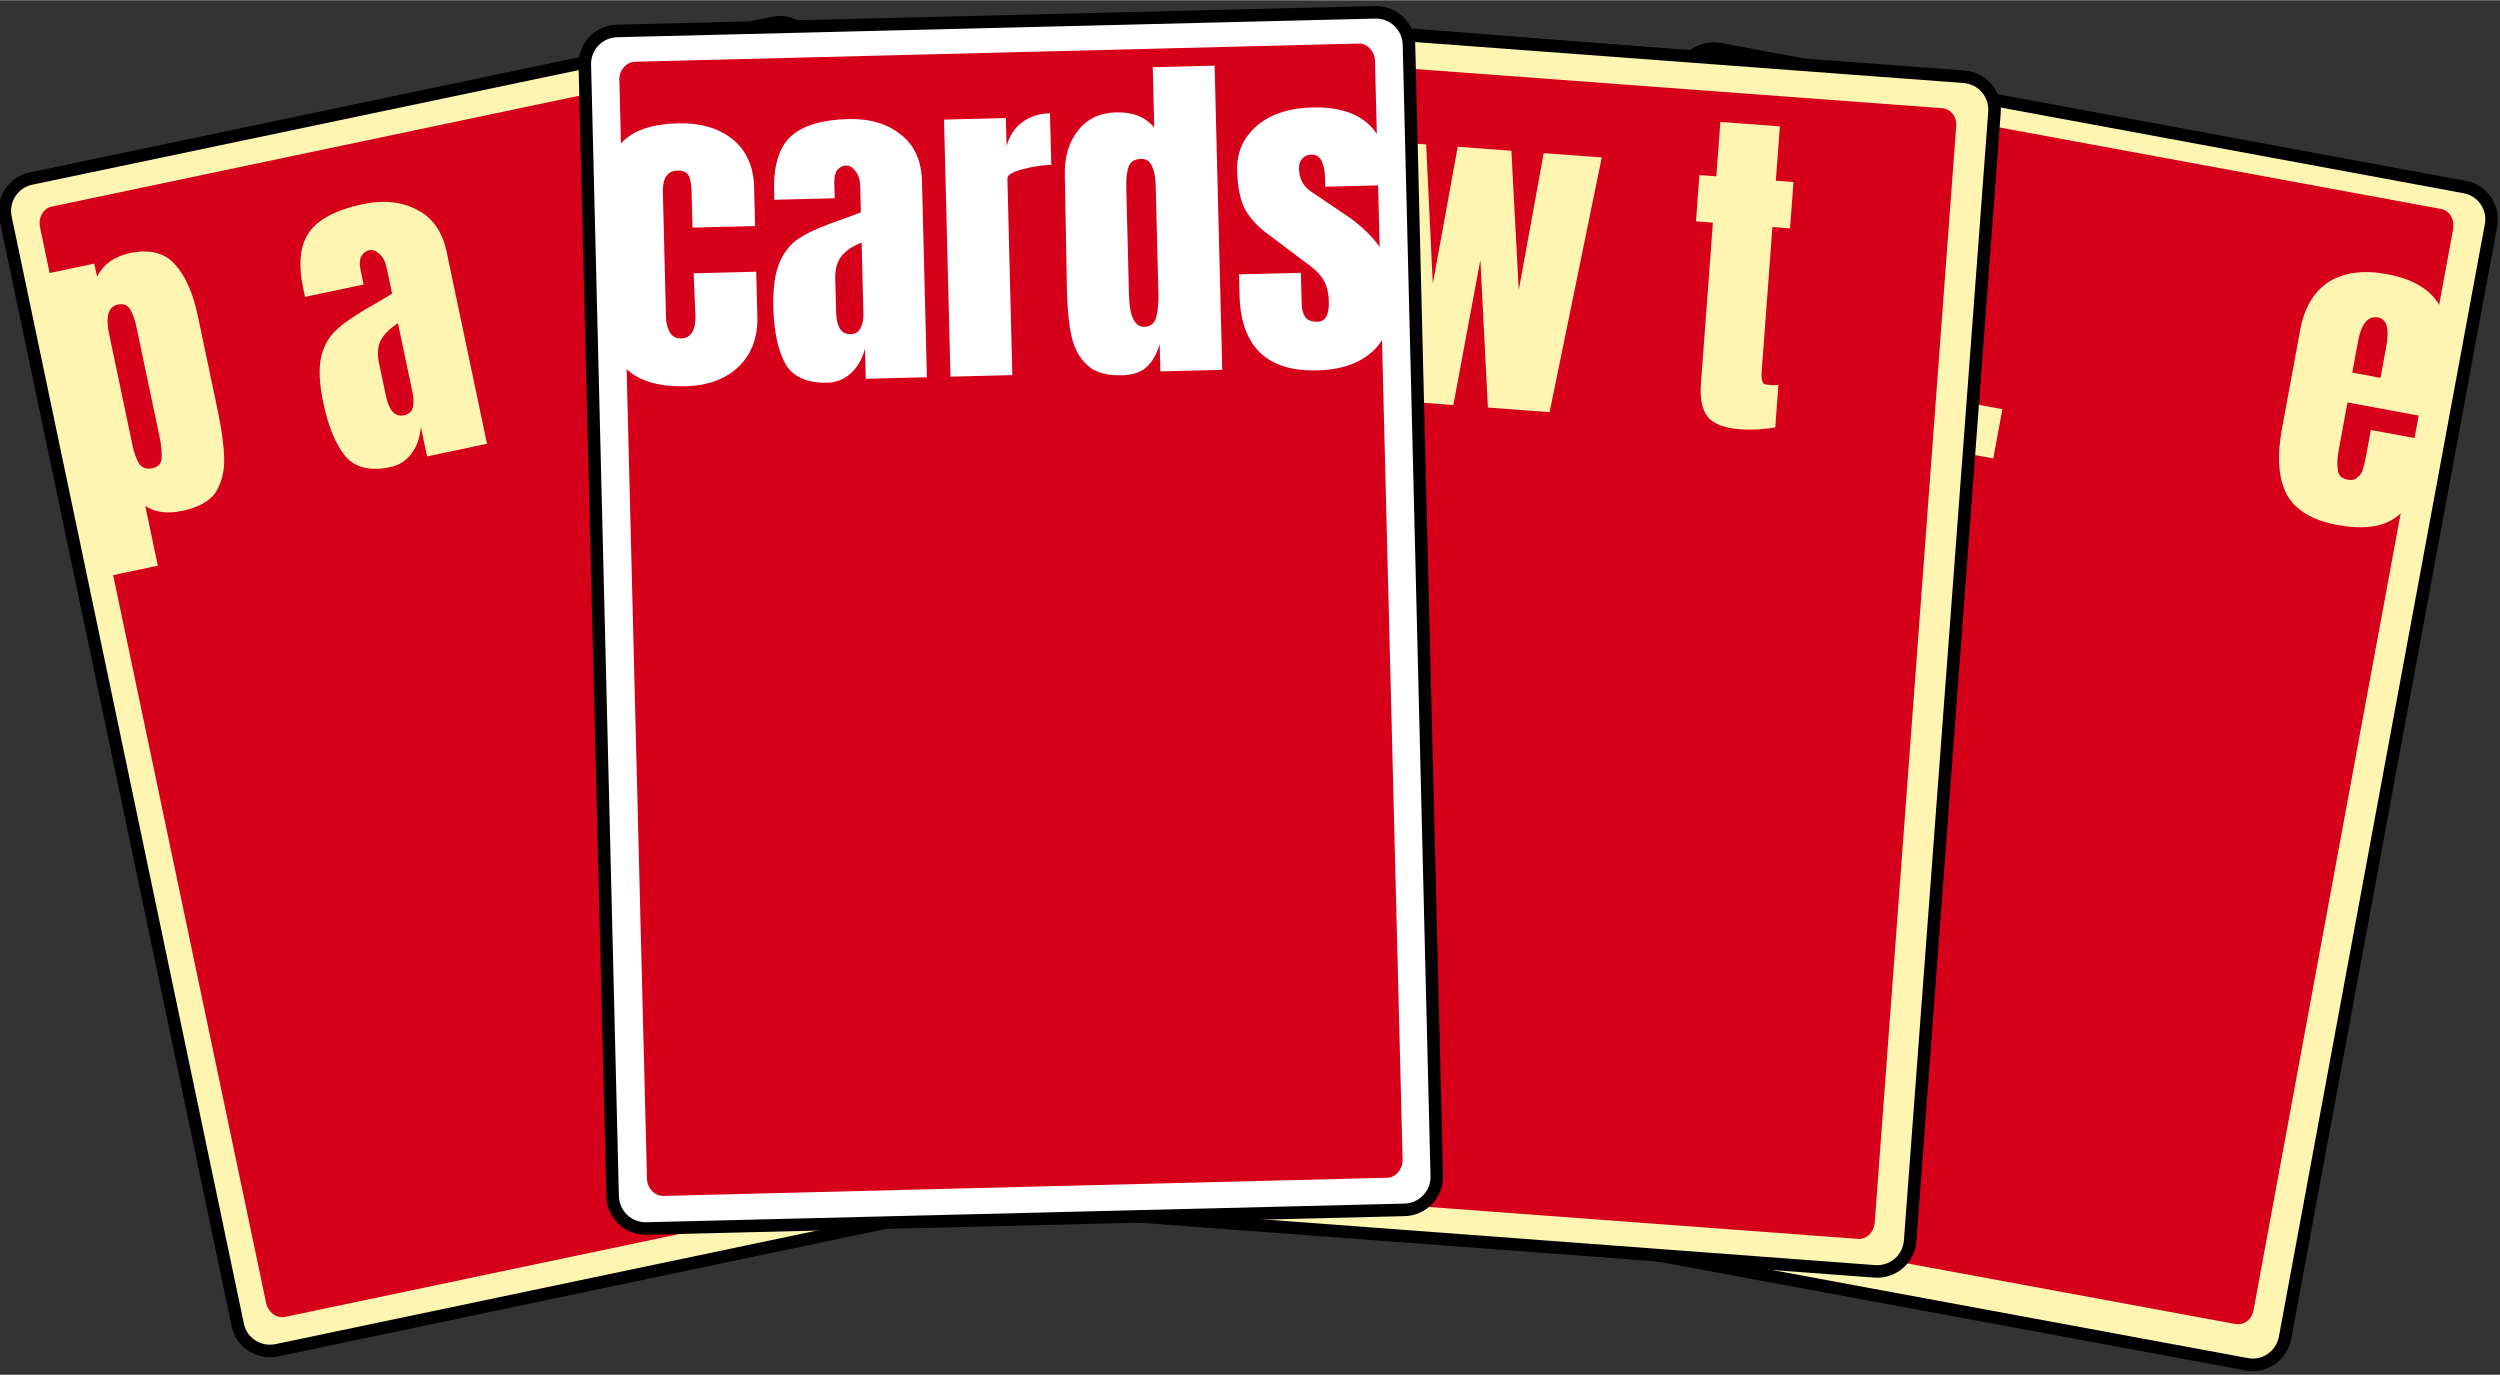 <svg xmlns="http://www.w3.org/2000/svg" xmlns:osb="http://www.openswatchbook.org/uri/2009/osb" height="275" width="500" version="1.1" xmlns:xlink="http://www.w3.org/1999/xlink" viewBox="-0.2 -236 500.186 275"><rect x="-0.2" y="-236" width="500.186" height="275" fill="#333333" stroke="none"/><defs><linearGradient id="card_color-3" osb:paint="solid"><stop stop-color="#d6001a" offset="0"/></linearGradient><linearGradient id="accent-color-6" osb:paint="solid"><stop stop-color="#fff5b3" offset="0"/></linearGradient><g id="base"><path d="m0 0c0 3.78 3.09 6.87 6.87 6.87h152.85c3.76 0 6.86-3.09 6.86-6.87v-228.4c0-3.78-3.1-6.87-6.86-6.87h-152.85c-3.78 0-6.87 3.09-6.87 6.87z" stroke="#000" stroke-width="2.5" fill="#fff"/></g><g y="0" x="0"></g><g id="joker" transform="translate(-1094.1,-924.2)"></g><linearGradient id="linearGradient11707" y2="1817.8" xlink:href="#accent-color-6" gradientUnits="userSpaceOnUse" x2="1850.8" gradientTransform="translate(-20.036 -25.795)" y1="1817.8" x1="1737.3"/><linearGradient id="linearGradient11709" y2="-1818" xlink:href="#card_color-3" gradientUnits="userSpaceOnUse" x2="-1741.6" gradientTransform="translate(20.024 25.804)" y1="-1818" x1="-1844.2"/><linearGradient id="linearGradient11711" y2="1768.3" xlink:href="#accent-color-6" gradientUnits="userSpaceOnUse" x2="1846.2" gradientTransform="translate(-20.024 -25.804)" y1="1768.3" x1="1780.3"/><linearGradient id="linearGradient11713" y2="1997.6" xlink:href="#accent-color-6" gradientUnits="userSpaceOnUse" x2="1583.1" gradientTransform="translate(-17.125 -27.812)" y1="1997.6" x1="1469.5"/><linearGradient id="linearGradient11715" y2="-1998.3" xlink:href="#card_color-3" gradientUnits="userSpaceOnUse" x2="-1473.9" gradientTransform="translate(17.112 27.82)" y1="-1998.3" x1="-1576.4"/><linearGradient id="linearGradient11717" y2="1945.2" xlink:href="#accent-color-6" gradientUnits="userSpaceOnUse" x2="1578.3" gradientTransform="translate(-17.112 -27.82)" y1="1945.2" x1="1497.5"/><linearGradient id="linearGradient11719" y2="2319.9" xlink:href="#accent-color-6" gradientUnits="userSpaceOnUse" x2="832.3" gradientTransform="translate(-8.73 -31.473)" y1="2319.9" x1="718.73"/><linearGradient id="linearGradient11721" y2="-2320.3" xlink:href="#card_color-3" gradientUnits="userSpaceOnUse" x2="-722.96" gradientTransform="translate(8.716 31.477)" y1="-2320.3" x1="-825.52"/><linearGradient id="linearGradient11723" y2="2269.9" xlink:href="#accent-color-6" gradientUnits="userSpaceOnUse" x2="799.18" gradientTransform="translate(-8.716 -31.477)" y1="2269.9" x1="720.53"/><linearGradient id="linearGradient11725" y2="-2134.3" xlink:href="#card_color-3" gradientUnits="userSpaceOnUse" x2="-1196.7" gradientTransform="translate(14.274 29.378)" y1="-2134.3" x1="-1299.3"/></defs><flowRoot style="word-spacing:0px;letter-spacing:0px" xml:space="preserve" font-size="16px" transform="translate(0 -941.54)" line-height="1.25" font-family="&apos;Just Another Hand&apos;" fill="#000000"><flowRegion><rect y="2370.4" width="210.86" x="1471.4" height="176.94"/></flowRegion><flowPara/></flowRoot><g transform="matrix(1.474 0 0 1.474 -1693.8 -3168)"><use xlink:href="#base" transform="matrix(-.669 -.053 .053 -.669 1592.3 2673.1)" height="100%" width="100%" y="972.55" x="335.15"/><g><path d="m-1568.1-2038.5h98.3c1.2 0 2.2 1.1 2.2 2.4v149.2c0 1.3-1 2.4-2.2 2.4h-98.3c-1.1 0-2.1-1.1-2.1-2.4v-149.2c0-1.3 1-2.4 2.1-2.4z" fill-rule="evenodd" transform="rotate(184.56)" fill="#dd0006"/><g aria-label="with" transform="rotate(4.562)" stroke-width="2.886" fill="#fff"><path d="m1498.1 1929.2-4.1-33.8h6.9l2.3 18.2 1.9-18.2h7.1l2.3 18.2 1.9-18.2h7.6l-4.3 33.8h-8.1l-2.4-19.2-2.1 19.2z"/><path d="m1526.6 1893.2v-5.7h8.1v5.7zm0 36v-33.8h8.1v33.8z"/><path d="m1544.8 1929.6q-3.2 0-4.4-1.3-1.2-1.4-1.2-4.3v-21.1h-2.2v-6.2h2.2v-7.1h7.9v7.1h2.3v6.2h-2.3v18.9q0 0.9 0.1 1.3 0.2 0.5 0.8 0.5 0.4 0 0.8-0.1 0.5 0 0.6 0v5.5q-0.7 0.2-2 0.4t-2.6 0.2z"/><path d="m1551.9 1889.3h8.3v9.5q1.3-3.7 5-3.7 3.4 0 5.2 2.1 1.7 2.2 1.7 6v26h-8.1v-25.5q0-1.1-0.5-1.8t-1.5-0.7q-0.8 0-1.3 0.7t-0.5 1.7v25.6h-8.3z"/></g><path style="paint-order:normal" d="m1722.6 1710.8h102.9c2.4 0 4.4 2 4.4 4.4v153.6c0 2.5-2 4.5-4.4 4.5h-102.9c-2.5 0-4.5-2-4.5-4.5v-153.6c0-2.4 2-4.4 4.5-4.4z" transform="rotate(10.488)" stroke="#000" stroke-width="1.701" fill="url(#linearGradient11707)"/><path d="m-1822-1869.1h98.3c1.2 0 2.1 1 2.1 2.3v149.2c0 1.3-0.9 2.4-2.1 2.4h-98.3c-1.2 0-2.1-1.1-2.1-2.4v-149.2c0-1.3 0.9-2.3 2.1-2.3z" fill-rule="evenodd" transform="rotate(190.46)" fill="url(#linearGradient11709)"/><g aria-label=".me" transform="rotate(10.461)" stroke-width="2.9" fill="url(#linearGradient11711)"><path d="m1760.3 1759.5v-6.8h8.1v6.8z"/><path d="m1771.3 1725.5h7.9v4q0.6-2.2 1.9-3.3 1.4-1 3.8-1 2 0 3.5 0.9 1.4 0.9 2 2.4 1.1-1.7 2.3-2.5 1.3-0.8 3.5-0.8 4 0 5.5 2.4 1.6 2.4 1.6 7.1l-0.1 24.8h-8.2v-25q0-3.3-1.6-3.3-1.2 0-1.7 1.2-0.5 1.1-0.5 2.7v24.4h-8.1v-25q0-1.4-0.4-2.3-0.2-0.9-1.2-0.9-1.3 0-1.8 1.3-0.5 1.2-0.5 2.9v24h-7.9z"/><path d="m1816 1759.9q-5.3 0-7.6-2.9-2.2-2.9-2.2-8.6v-13.6q0-4.7 2.7-7.2 2.7-2.4 7.5-2.4 9.8 0 9.8 9.6v2.4q0 3.7-0.1 6.1h-11.8v6.5q0 1.8 0.4 2.8 0.3 1 1.5 1 1 0 1.3-0.6 0.5-0.5 0.5-1.2 0.1-0.8 0.1-2.1v-3.3h8.1v1.9q0 6-2.3 8.8t-7.9 2.8zm2.1-20.7v-4.3q0-3.7-1.8-3.7-2.1 0-2.1 3.7v4.3z"/></g><path style="paint-order:normal" d="m1457.7 1888.5h102.9c2.5 0 4.5 2 4.5 4.5v153.6c0 2.5-2 4.5-4.5 4.5h-102.9c-2.5 0-4.5-2-4.5-4.5v-153.6c0-2.5 2-4.5 4.5-4.5z" transform="rotate(4.273)" stroke="#000" stroke-width="1.701" fill="url(#linearGradient11713)"/><path d="m-1557.2-2047.5h98.3c1.2 0 2.1 1.1 2.1 2.4v149.2c0 1.3-0.9 2.3-2.1 2.3h-98.3c-1.2 0-2.1-1-2.1-2.3v-149.2c0-1.3 0.9-2.4 2.1-2.4z" fill-rule="evenodd" transform="rotate(184.25)" fill="url(#linearGradient11715)"/><g aria-label="with" transform="rotate(4.246)" stroke-width="2.987" fill="url(#linearGradient11717)"><path d="m1484.6 1938.8-4.2-35h7.2l2.3 18.8 2-18.8h7.3l2.4 18.8 2-18.8h7.9l-4.5 35h-8.4l-2.5-19.9-2.2 19.9z"/><path d="m1514.1 1901.5v-5.9h8.4v5.9zm0 37.3v-35h8.4v35z"/><path d="m1533 1939.2q-3.3 0-4.6-1.4-1.2-1.4-1.2-4.4v-21.9h-2.3v-6.3h2.3v-7.4h8.1v7.4h2.4v6.3h-2.4v19.7q0 0.9 0.2 1.3 0.1 0.4 0.7 0.4 0.5 0 0.9 0 0.5-0.1 0.6-0.1v5.8q-0.7 0.2-2.1 0.4-1.3 0.2-2.6 0.2z"/><path d="m1540.3 1897.5h8.6v9.8q1.4-3.9 5.2-3.9 3.5 0 5.3 2.3 1.8 2.2 1.8 6.2v26.9h-8.3v-26.4q0-1.2-0.6-1.9-0.5-0.7-1.5-0.7-0.9 0-1.4 0.8-0.5 0.7-0.5 1.7v26.5h-8.6z"/></g><path style="paint-order:normal" d="m715.34 2207.2h102.89c2.49 0 4.49 2 4.49 4.5v153.6c0 2.4-2 4.4-4.49 4.4h-102.89c-2.49 0-4.49-2-4.49-4.4v-153.6c0-2.5 2-4.5 4.49-4.5z" transform="rotate(-11.846)" stroke="#000" stroke-width="1.701" fill="url(#linearGradient11719)"/><path d="m-814.68-2365.8h98.31c1.18 0 2.13 1.1 2.13 2.4v149.2c0 1.3-0.95 2.4-2.13 2.4h-98.31c-1.18 0-2.13-1.1-2.13-2.4v-149.2c0-1.3 0.95-2.4 2.13-2.4z" fill-rule="evenodd" transform="rotate(168.13)" fill="url(#linearGradient11721)"/><g aria-label="play" transform="rotate(-11.873)" stroke-width="2.987" fill="url(#linearGradient11723)"><path d="m711.81 2220.6h8.51v1.8q1.82-2.2 5.02-2.2 4.06 0 5.64 2.7 1.63 2.7 1.63 7.6v12.9q0 4.1-0.48 6.7t-2.1 4.3q-1.63 1.5-4.93 1.5-3.15 0-4.78-1.7v8.3h-8.51zm10.52 28.8q1.15 0 1.48-1 0.34-1.1 0.34-3.1v-14.8q0-1.9-0.34-2.8-0.33-1-1.53-1-1.96 0-1.96 3.7v15.3q0 1.8 0.39 2.8 0.43 0.9 1.62 0.9z"/><path d="m735.71 2255.5v-41.2h8.51v41.2z"/><path d="m753.93 2255.9q-4.07 0-5.59-2.6-1.49-2.8-1.49-7.8 0-4.1 1.06-6.3 1.09-2.2 3.01-3.2 1.91-1.1 5.83-2.3l2.29-0.8v-3.5q0-1.4-0.57-2.1-0.53-0.8-1.29-0.8-0.67 0-1.2 0.6-0.47 0.6-0.47 1.7v2.1h-8.13v-1.2q0-5.1 2.39-7.3 2.44-2.2 7.89-2.2 4.35 0 7.07 2.3 2.72 2.2 2.72 6.4v26.6h-8.31v-4.1q-0.62 2.1-2.01 3.3-1.34 1.2-3.2 1.2zm3.3-6.5q0.95 0 1.33-0.7 0.43-0.8 0.43-2v-9.7q-1.86 0.7-2.77 1.8-0.86 1.1-0.86 3v4.5q0 3.1 1.87 3.1z"/><path d="m769.96 2256.1h4.02q0.86 0 0.86-0.7 0-0.4-0.05-0.6l-5.45-34.2h7.98l1.58 17 0.76 8.7 0.91-8.7 1.87-17h8.03l-6.5 36.8q-0.34 2-1.39 3-1 1-3.2 1h-9.42z"/></g><path style="paint-order:normal" d="m1183.4 2023h102.9c2.5 0 4.5 2 4.5 4.5v153.6c0 2.5-2 4.5-4.5 4.5h-102.9c-2.5 0-4.5-2-4.5-4.5v-153.6c0-2.5 2-4.5 4.5-4.5z" transform="rotate(-1.408)" stroke="#000" stroke-width="1.701" fill="#fff"/><path d="m-1282.9-2181.9h98.3c1.2 0 2.2 1.1 2.2 2.4v149.2c0 1.3-1 2.4-2.2 2.4h-98.3c-1.1 0-2.1-1.1-2.1-2.4v-149.2c0-1.3 1-2.4 2.1-2.4z" fill-rule="evenodd" transform="rotate(178.56)" fill="url(#linearGradient11725)"/><g aria-label="cards" transform="rotate(-1.435)" stroke-width="2.987" fill="#fff"><path d="m1190.5 2072q-5.7 0-8.3-2.9-2.5-2.9-2.5-8.9v-10.8q0-4.6 1-7.4 1-2.9 3.3-4.3t6.4-1.4q4.5 0 7.3 2.3 2.8 2.4 2.8 6.6v5.3h-8.5v-4.9q0-1.4-0.3-2.1-0.4-0.8-1.5-0.8-2.1 0-2.1 2.9v17q0 1.2 0.5 2.1 0.5 0.8 1.5 0.8t1.5-0.8 0.5-2.1l-0.1-5.9h8.5v6.1q0 4.3-2.8 6.8-2.7 2.4-7.2 2.4z"/><path d="m1209.8 2072q-4.1 0-5.6-2.6-1.5-2.8-1.5-7.8 0-4.1 1.1-6.3t3-3.2q1.9-1.1 5.8-2.3l2.3-0.8v-3.5q0-1.4-0.6-2.1-0.5-0.8-1.3-0.8-0.6 0-1.2 0.6-0.4 0.6-0.4 1.7v2.1h-8.2v-1.2q0-5.1 2.4-7.3 2.5-2.2 7.9-2.2 4.4 0 7.1 2.3 2.7 2.2 2.7 6.4v26.6h-8.3v-4.1q-0.6 2.1-2 3.3t-3.2 1.2zm3.3-6.5q0.9 0 1.3-0.7 0.5-0.8 0.5-2v-9.7q-1.9 0.7-2.8 1.8t-0.9 3v4.5q0 3.1 1.9 3.1z"/><path d="m1226.5 2036.7h8.4v3.8q0.6-2 2.1-3.1 1.6-1.2 3.9-1.2v7q-1.8 0-3.9 0.5t-2.1 1.2v26.7h-8.4z"/><path d="m1249.8 2072q-3.1 0-4.6-1.4-1.6-1.5-2.1-3.9t-0.5-6.2l0.1-15.8q0-3.7 1.9-6 1.9-2.4 5.3-2.4t5.1 2.2v-8.2h8.4v41.3h-8.4v-3.7q-0.7 2.1-1.9 3.1t-3.3 1zm3.2-6.5q1.2 0 1.6-1.2 0.4-1.3 0.4-3.3v-14.6q0-1.6-0.4-2.6-0.4-1.1-1.5-1.1-1.3 0-1.7 1t-0.4 2.7v14.7q0 4.4 2 4.4z"/><path d="m1276.3 2072q-10.3 0-10.3-10.5v-2.8h8.4v4.2q0 1.2 0.5 1.9 0.5 0.6 1.6 0.6 1.6 0 1.6-2.7 0-2-0.8-3.2-0.7-1.1-2.5-2.4l-4.4-3.5q-2.3-1.7-3.3-3.6t-1-5.4q0-2.6 1.4-4.5t3.8-2.9q2.3-0.9 5.2-0.9 10.2 0 10.2 10.1v0.7h-8.7v-1.4q0-1.2-0.4-2.1t-1.4-0.9q-0.8 0-1.3 0.6-0.4 0.4-0.4 1.3 0 1.9 1.4 3l5.2 3.7q2.8 2.1 4.3 4.5 1.4 2.4 1.4 6.1 0 4.9-2.7 7.5-2.8 2.6-7.8 2.6z"/></g></g></g></svg>
